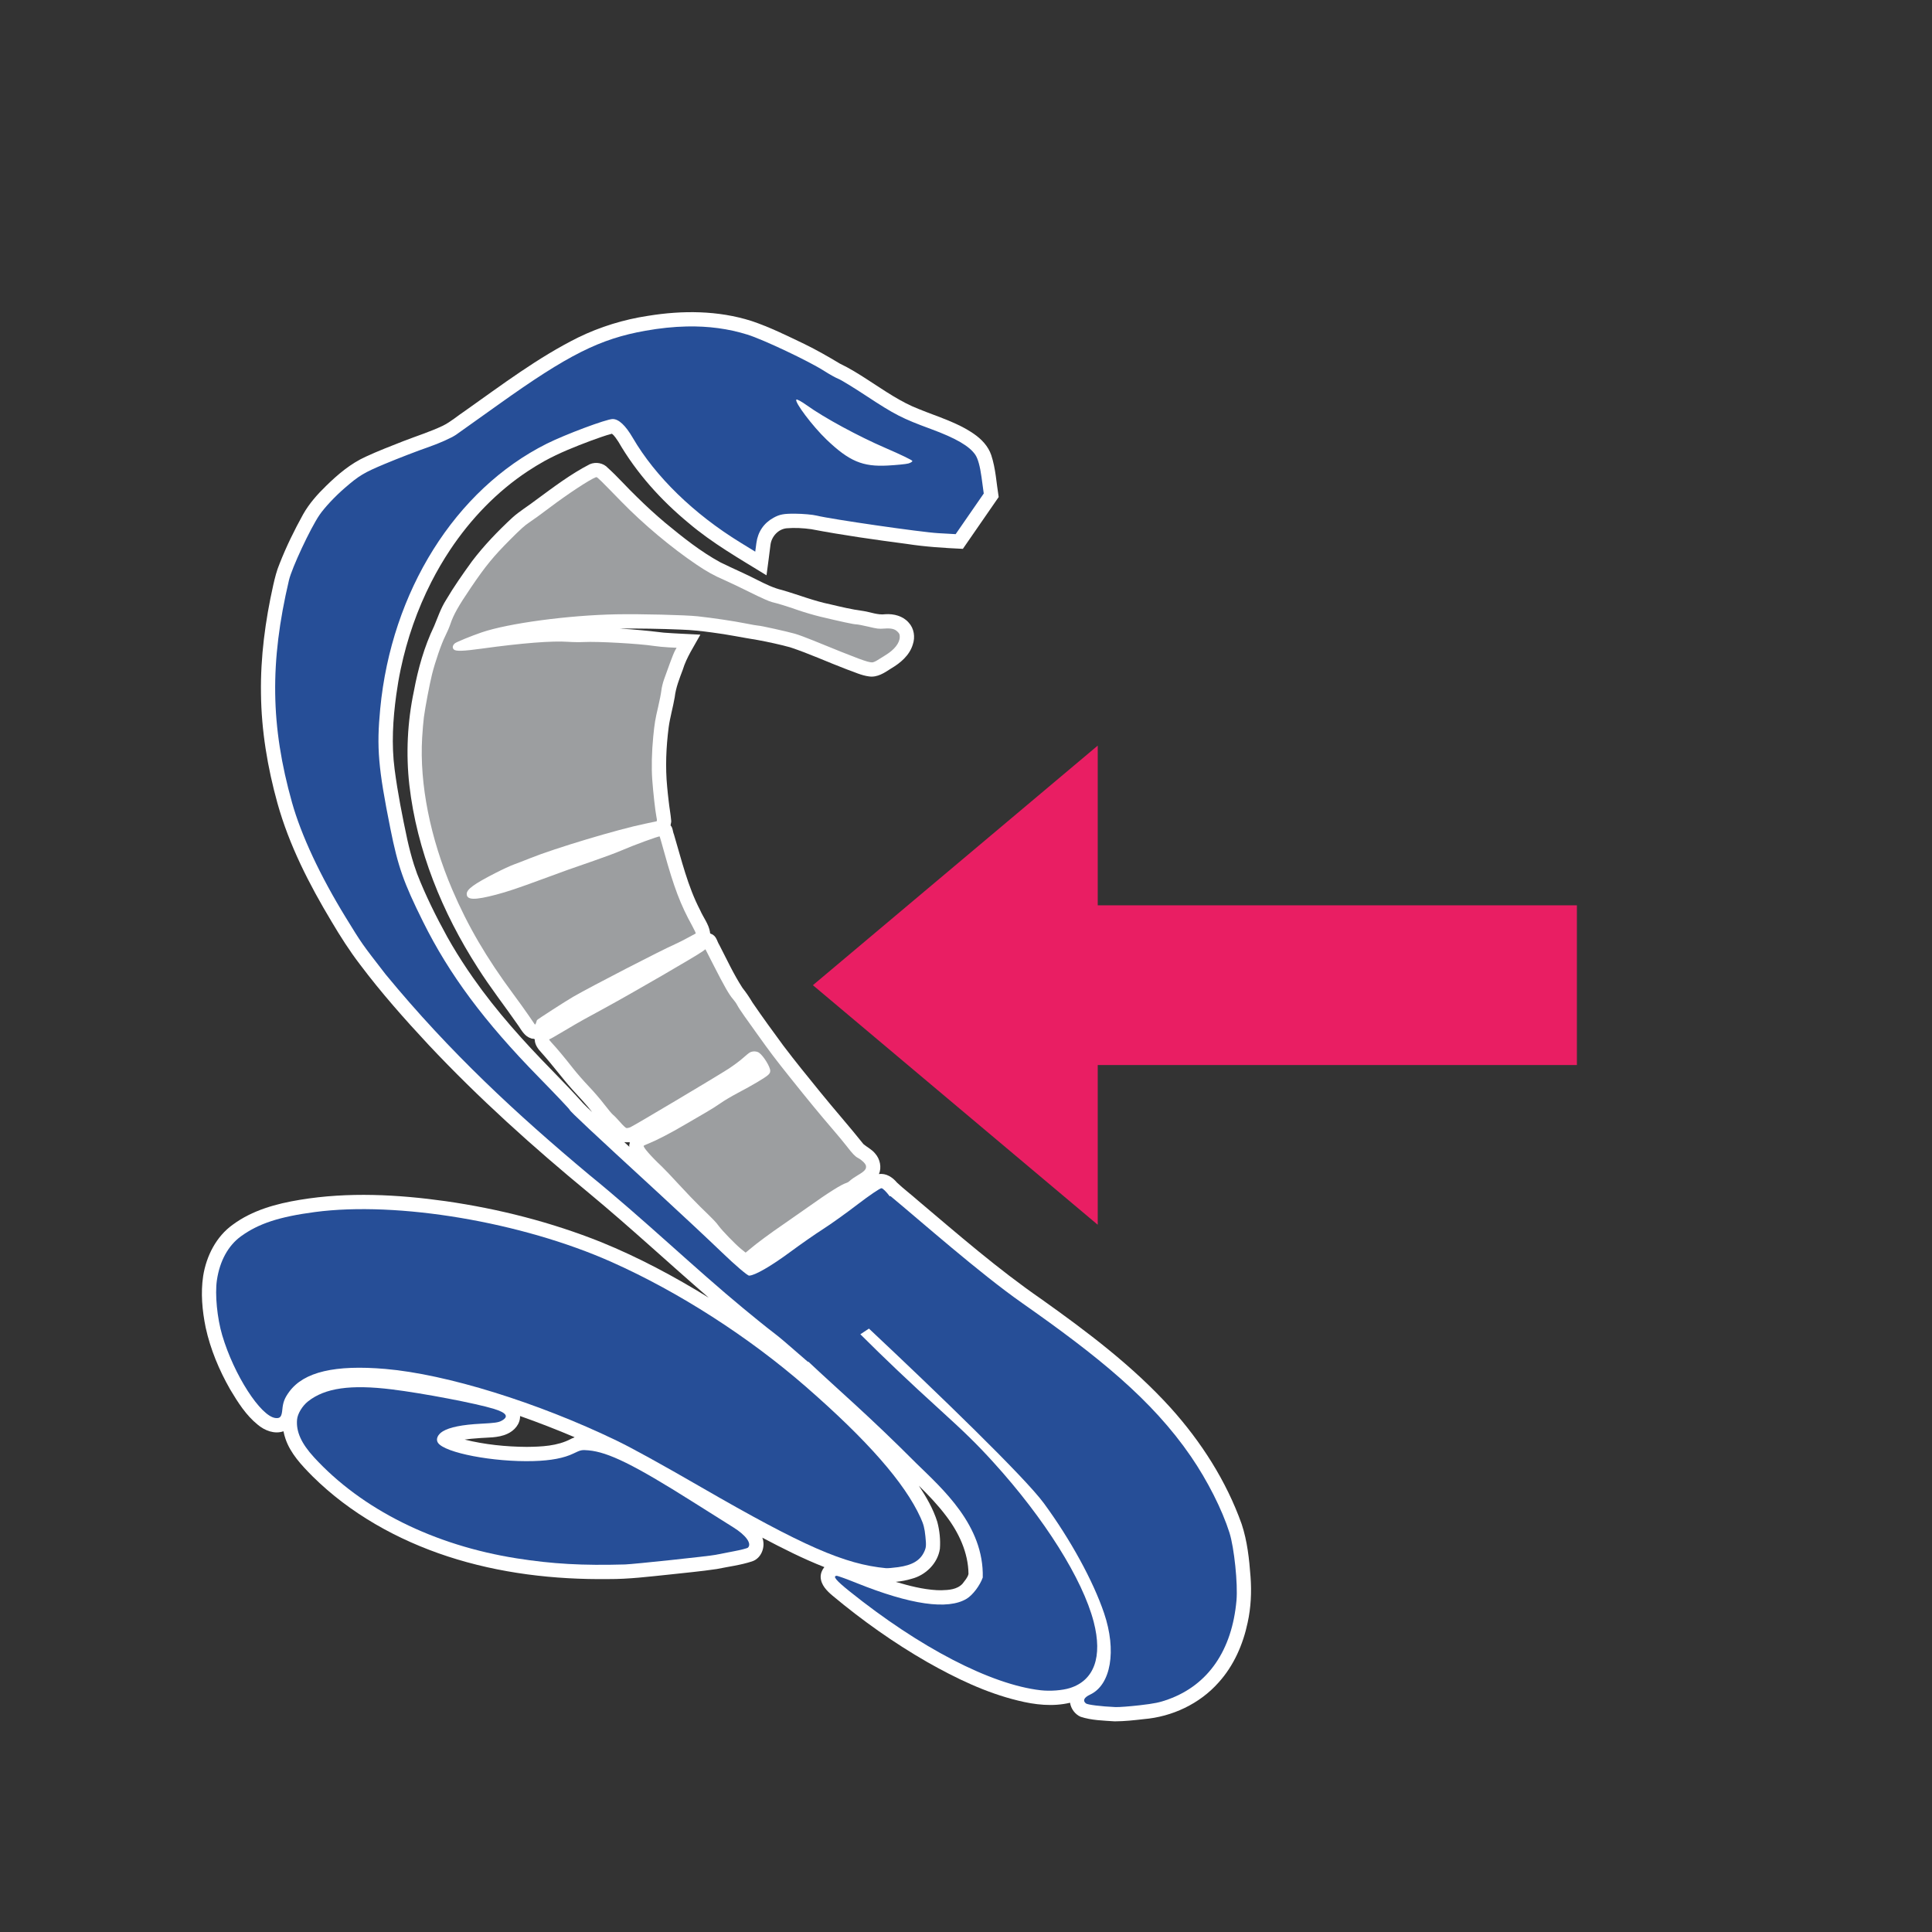 <?xml version="1.0" encoding="UTF-8" standalone="no"?>
<svg
   role="img"
   focusable="false"
   aria-hidden="true"
   viewBox="0 0 14 14"
   version="1.1"
   id="svg12"
   sodipodi:docname="import.svg"
   inkscape:version="1.2.2 (732a01da63, 2022-12-09)"
   xmlns:inkscape="http://www.inkscape.org/namespaces/inkscape"
   xmlns:sodipodi="http://sodipodi.sourceforge.net/DTD/sodipodi-0.dtd"
   xmlns="http://www.w3.org/2000/svg"
   xmlns:svg="http://www.w3.org/2000/svg">
  <rect x="0" y="0" width="14" height="14" fill="#333333" stroke="none"/>
  <defs
     id="defs16" />
  <sodipodi:namedview
     id="namedview14"
     pagecolor="#ffffff"
     bordercolor="#000000"
     borderopacity="0.25"
     inkscape:showpageshadow="2"
     inkscape:pageopacity="0.0"
     inkscape:pagecheckerboard="0"
     inkscape:deskcolor="#d1d1d1"
     showgrid="false"
     inkscape:zoom="42.274884"
     inkscape:cx="-1.336491"
     inkscape:cy="5.4169279"
     inkscape:window-width="1920"
     inkscape:window-height="1017"
     inkscape:window-x="-8"
     inkscape:window-y="-8"
     inkscape:window-maximized="1"
     inkscape:current-layer="svg12" />
  <g
     fill="#e91e63"
     id="g40830"
     transform="matrix(0.643,0,0,0.643,3.55,2.638)">
    <path
       d="M 3.64,7 6.85,4.3 v 5.4 z"
       id="path40826" />
    <path
       d="m 5.35,6.1 h 6.9 v 1.8 h -6.9 z"
       id="path40828" />
  </g>
  <g
     id="g3226"
     transform="matrix(0.023,0,0,-0.023,2.007,18.301)">
    <path
       id="path1009-3"
       style="fill:#ffffff;fill-opacity:1;stroke-width:0.346"
       d="m 263.971,253.365 c -3.617,0.253 -7.331,0.304 -10.801,1.453 -1.753,0.784 -3.02,2.519 -3.302,4.41 -5.428,-1.3 -11.108,-0.644 -16.461,0.699 -10.078,2.451 -19.5,7.005 -28.487,12.092 -10.558,6.064 -20.528,13.135 -29.871,20.936 -1.789,1.499 -3.677,3.395 -3.754,5.879 -0.009,1.141 0.432,2.262 1.166,3.129 -6.72,2.638 -13.168,5.905 -19.545,9.275 1.083,-2.814 -0.263,-6.534 -3.256,-7.482 -3.616,-1.182 -7.392,-1.638 -11.092,-2.398 -5.049,-0.759 -10.14,-1.2 -15.213,-1.77 -6.259,-0.64 -12.522,-1.425 -18.825,-1.396 -17.132,-0.21 -34.405,1.795 -50.731,7.135 -15.807,5.175 -30.763,13.507 -42.621,25.268 -3.408,3.446 -6.894,7.106 -8.497,11.786 -0.261,0.778 -0.482,1.571 -0.631,2.379 -2.839,-0.996 -5.94,0.227 -8.133,2.088 -3.699,2.981 -6.261,7.075 -8.672,11.104 -3.47,6.076 -6.208,12.62 -7.705,19.468 -1.093,5.351 -1.612,10.902 -0.786,16.328 1.012,6.237 4.087,12.367 9.314,16.097 6.155,4.56 13.728,6.624 21.184,7.842 15.21,2.516 30.768,1.692 45.971,-0.443 16.719,-2.41 33.211,-6.609 48.904,-12.887 11.797,-4.798 23.063,-10.822 33.891,-17.505 -12.567,10.852 -24.728,22.17 -37.51,32.774 -17.777,14.647 -34.957,30.076 -50.736,46.876 -7.556,8.105 -14.922,16.414 -21.582,25.279 -3.305,4.309 -6.225,8.893 -8.989,13.562 -7.04,11.721 -13.353,24.036 -17.042,37.257 -3.135,11.271 -5.081,22.917 -5.2,34.632 -0.177,11.464 1.354,22.898 3.852,34.069 0.527,2.329 1.098,4.654 2.033,6.858 2.096,5.346 4.634,10.516 7.414,15.538 1.898,3.345 4.462,6.243 7.212,8.909 3.722,3.64 7.777,7.086 12.565,9.236 3.834,1.783 7.79,3.291 11.722,4.843 4.142,1.611 8.404,2.941 12.428,4.843 2.597,1.263 4.763,3.212 7.162,4.792 11.527,8.139 22.848,16.736 35.527,23.042 6.931,3.383 14.381,5.673 22.005,6.824 10.819,1.767 22.138,1.73 32.655,-1.628 5.745,-1.921 11.179,-4.637 16.634,-7.241 3.833,-1.871 7.537,-3.993 11.191,-6.186 3.068,-1.464 5.948,-3.269 8.793,-5.12 5.225,-3.351 10.341,-7.003 16.178,-9.236 5.819,-2.381 12.004,-4.154 17.24,-7.779 2.4,-1.654 4.52,-3.878 5.466,-6.687 1.417,-4.272 1.623,-8.806 2.344,-13.208 -3.76,-5.444 -7.524,-10.884 -11.285,-16.326 -5.913,0.28 -11.831,0.645 -17.686,1.556 -10.063,1.326 -20.119,2.744 -30.091,4.639 -2.559,0.355 -5.167,0.503 -7.743,0.288 -2.648,-0.256 -4.743,-2.591 -5.085,-5.172 -0.38,-3.219 -0.841,-6.431 -1.257,-9.646 -8.406,5.175 -17.044,10.09 -24.59,16.51 -8.715,7.206 -16.4,15.757 -22.077,25.566 -0.621,0.884 -1.166,1.867 -2.046,2.526 -2.236,-0.574 -4.289,-1.38 -6.49,-2.148 -5.043,-1.889 -10.076,-3.88 -14.801,-6.481 -1.662,-0.926 -3.465,-2.021 -5.119,-3.113 -9.812,-6.466 -18.091,-15.118 -24.587,-24.881 -2.118,-3.184 -4.138,-6.643 -5.906,-10.109 -4.401,-8.63 -7.626,-17.877 -9.639,-27.447 -0.561,-2.637 -1.026,-5.383 -1.388,-8.036 -1.069,-7.778 -1.555,-15.697 -0.526,-23.507 0.97,-7.458 2.436,-14.844 4.008,-22.195 0.592,-2.645 1.28,-5.295 2.073,-7.813 0.265,-0.828 0.636,-1.923 0.975,-2.841 2.689,-6.902 5.997,-13.552 9.571,-20.035 1.95,-3.485 4.068,-6.875 6.288,-10.194 0.555,-0.81 1.234,-1.82 1.818,-2.636 7.365,-10.538 15.998,-20.113 24.99,-29.276 3.283,-3.382 6.57,-6.763 9.699,-10.287 0.909,-0.949 1.875,-1.838 2.828,-2.742 -1.904,2.479 -4.079,4.723 -6.176,7.034 -3.411,3.813 -6.42,7.965 -9.853,11.757 -0.994,1.075 -1.934,2.314 -2.064,3.826 0.15,0.738 -0.758,0.377 -1.197,0.65 -1.89,0.565 -2.898,2.374 -3.916,3.908 -4.27,6.156 -8.902,12.06 -12.91,18.397 -11.119,17.323 -19.122,36.923 -21.488,57.464 -1.112,9.87 -0.62,19.911 1.43,29.628 1.307,7.028 3.256,13.976 6.358,20.436 1.166,2.776 2.116,5.666 3.744,8.223 2.492,4.24 5.334,8.265 8.213,12.249 3.766,4.957 8.105,9.458 12.66,13.691 2.354,2.131 5.107,3.741 7.605,5.689 5.43,3.985 10.83,8.098 16.839,11.186 1.909,0.826 4.3,0.392 5.703,-1.175 3.201,-2.887 6.025,-6.159 9.139,-9.138 2.939,-2.89 5.877,-5.596 9.023,-8.237 5.475,-4.507 11.055,-8.98 17.305,-12.38 3.905,-1.934 7.929,-3.619 11.797,-5.632 2.453,-1.222 4.927,-2.453 7.612,-3.08 5.105,-1.475 10.034,-3.457 15.262,-4.519 3.416,-0.812 6.836,-1.627 10.322,-2.082 2.314,-0.344 4.567,-1.342 6.945,-1.016 2.675,0.183 5.571,-0.555 7.372,-2.657 1.695,-1.82 2.09,-4.566 1.286,-6.877 -1.016,-3.409 -3.888,-5.834 -6.854,-7.572 -2.044,-1.339 -4.315,-2.865 -6.886,-2.5 -2.469,0.302 -4.732,1.428 -7.062,2.231 -5.985,2.266 -11.807,4.964 -17.889,6.966 -3.363,0.907 -6.772,1.649 -10.197,2.283 -4.785,0.758 -9.528,1.769 -14.338,2.373 -3.3,0.448 -6.485,0.804 -9.818,0.907 -6.425,0.276 -12.95,0.374 -19.424,0.322 4.687,-0.24 9.356,-0.729 14.014,-1.282 3.837,-0.296 7.685,-0.419 11.527,-0.634 -1.976,-3.621 -4.344,-7.09 -5.556,-11.07 -1.056,-2.816 -2.193,-5.645 -2.532,-8.658 -0.542,-3.171 -1.504,-6.439 -1.911,-9.52 -0.791,-6.205 -1.073,-12.495 -0.463,-18.73 0.121,-1.354 0.287,-2.942 0.465,-4.382 0.22,-2.123 0.637,-4.229 0.808,-6.352 0.03,-0.471 -0.187,-0.979 -0.199,-1.399 0.738,-0.744 0.644,-1.884 1.048,-2.799 2.41,-8.083 4.352,-16.398 8.275,-23.929 1.004,-2.307 2.7,-4.352 3.099,-6.889 -0.148,-0.608 0.64,-0.514 0.953,-0.865 1.128,-0.712 1.307,-2.116 1.982,-3.167 2.353,-4.546 4.498,-9.224 7.286,-13.526 1.182,-1.471 2.219,-3.047 3.189,-4.661 3.133,-4.581 6.4,-9.07 9.693,-13.537 3.691,-4.895 7.671,-9.764 11.572,-14.57 4.488,-5.544 9.23,-10.881 13.672,-16.461 1.213,-1.011 2.695,-1.705 3.688,-2.973 1.539,-1.715 2.094,-4.366 1.187,-6.463 2.223,0.346 4.292,-1 5.65,-2.649 2.134,-2.026 4.504,-3.785 6.702,-5.741 12.654,-10.685 25.112,-21.531 38.758,-30.967 14.478,-10.305 28.822,-21.073 40.796,-34.295 9.621,-10.688 17.545,-23.049 22.379,-36.634 1.775,-5.361 2.378,-11.022 2.794,-16.628 0.352,-4.796 0.124,-9.643 -0.905,-14.348 -1.448,-6.917 -4.382,-13.634 -9.16,-18.907 -5.954,-6.734 -14.651,-10.811 -23.569,-11.553 -3.032,-0.352 -6.073,-0.688 -9.129,-0.698 z m -54.65,41.307 c 2.336,0.062 4.995,0.222 6.68,2.073 0.694,0.959 1.6,1.883 1.87,3.06 -0.067,6.753 -3.09,13.129 -7.139,18.402 -2.549,3.377 -5.489,6.435 -8.497,9.402 2.351,-3.555 4.527,-7.301 5.806,-11.386 0.733,-2.751 1.033,-5.638 0.823,-8.477 -0.671,-4.589 -4.468,-8.321 -8.885,-9.458 -1.635,-0.503 -3.327,-0.802 -5.027,-0.974 4.216,-1.243 8.521,-2.365 12.927,-2.614 0.48,-0.029 0.961,-0.025 1.442,-0.029 z M 78.717,339.84 c 4.682,0.06 9.58,0.252 13.821,2.466 0.329,0.227 1.097,0.422 1.238,0.581 -5.657,2.401 -11.388,4.629 -17.184,6.674 0.068,-2.508 -1.806,-4.625 -3.999,-5.598 -2.956,-1.386 -6.339,-1.108 -9.475,-1.411 -1.332,-0.09 -2.664,-0.203 -3.983,-0.411 6.303,-1.569 13.012,-2.257 19.582,-2.301 z m 32.289,94.816 c -0.159,0.373 0.478,1.325 -0.119,1.17 -0.487,-0.04 -0.979,-0.031 -1.463,0.039 0.529,-0.488 1.059,-0.977 1.588,-1.465 -0.002,0.085 -0.004,0.171 -0.006,0.256 z" />
    <g
       id="g3144">
      <path
         style="fill:#264e97;fill-opacity:1;stroke-width:0.346"
         d="m 109.689,302.8 c -13.38,-0.385 -22.864,0.147 -34.095,1.912 -26.135,4.109 -48.874,15.438 -63.917,31.844 -4.016,4.38 -5.689,8.103 -5.346,11.898 0.165,1.825 1.644,4.28 3.438,5.707 5.333,4.242 13.429,5.399 26.475,3.786 9.797,-1.212 26.469,-4.395 32.112,-6.132 4.026,-1.239 4.797,-2.466 2.366,-3.766 -0.981,-0.525 -2.154,-0.69 -6.44,-0.909 -5.897,-0.301 -9.883,-1.098 -12.035,-2.406 -1.628,-0.99 -2.266,-2.489 -1.531,-3.595 2.115,-3.182 17.529,-6.135 30.121,-5.771 5.491,0.159 9.581,0.937 12.589,2.394 2.306,1.117 2.571,1.173 4.693,0.988 6.248,-0.544 14.371,-4.549 32.81,-16.175 5.7,-3.594 11.501,-7.245 12.892,-8.114 3.945,-2.464 5.836,-5.09 4.577,-6.356 -0.219,-0.22 -2.32,-0.758 -4.668,-1.195 -2.349,-0.437 -4.884,-0.929 -5.633,-1.093 -1.744,-0.381 -25.879,-2.945 -28.407,-3.017 z"
         id="path1009" />
      <path
         style="fill:#264e97;fill-opacity:1;stroke-width:0.346"
         d="m 191.887,301.625 c -13.07,1.243 -26.063,6.932 -58.146,25.46 -12.702,7.335 -21.858,12.382 -26.739,14.738 -24.935,12.035 -53.557,20.909 -72.799,22.571 -15.93,1.376 -25.704,-0.927 -30.307,-7.141 -1.461,-1.972 -1.986,-3.308 -2.197,-5.586 -0.217,-2.348 -0.671,-2.914 -2.191,-2.73 -4.683,0.569 -13.068,13.613 -16.752,26.059 -1.606,5.425 -2.332,12.91 -1.682,17.341 0.892,6.079 3.566,10.951 7.617,13.874 5.552,4.008 12.017,6.125 23.254,7.618 26.058,3.461 65.169,-3.129 93.504,-15.754 21.082,-9.393 43.141,-23.553 61.191,-39.278 19.378,-16.882 31.136,-30.303 36.111,-41.219 0.982,-2.154 1.279,-3.295 1.548,-5.939 0.289,-2.839 0.242,-3.473 -0.352,-4.785 -1.265,-2.795 -3.791,-4.297 -8.255,-4.91 -1.611,-0.221 -3.324,-0.364 -3.807,-0.319 z"
         id="path1007" />
      <path
         id="path1001"
         style="fill:#264e97;fill-opacity:1;stroke-width:0.346"
         d="m 129.058,692.839 c -4.117,-0.089 -8.431,-0.54 -12.986,-1.349 -14.327,-2.544 -24.346,-7.575 -46.25,-23.224 -5.968,-4.263 -11.983,-8.548 -13.368,-9.52 -1.385,-0.972 -5.313,-2.733 -8.728,-3.913 -3.415,-1.18 -9.589,-3.559 -13.72,-5.288 -6.671,-2.792 -8.093,-3.648 -12.722,-7.658 -3.056,-2.648 -6.321,-6.141 -7.896,-8.448 -2.864,-4.196 -8.697,-16.667 -9.609,-20.544 -6.08,-25.849 -5.804,-45.958 0.961,-70.034 2.898,-10.315 8.882,-23.115 16.938,-36.234 5.12,-8.338 4.959,-8.108 12.552,-17.911 20.211,-24.575 41.384,-44.128 64.188,-63.198 16.898,-13.716 33.419,-29.593 48.497,-42.021 15.077,-12.428 5.737,-4.124 20.335,-16.843 0.055,-3.4e-4 0.132,0.022 0.19,0.025 9.609,-9.076 18.804,-16.779 33.983,-32.011 8.178,-7.993 21.356,-19.514 20.943,-35.987 -0.912,-2.555 -3.163,-5.526 -5.058,-6.678 -5.938,-3.609 -17.674,-1.916 -34.932,5.038 -3.049,1.229 -5.782,2.21 -6.073,2.183 -1.273,-0.122 -0.127,-1.496 4.028,-4.833 22.204,-17.828 44.618,-29.441 60.275,-31.229 3.006,-0.343 6.821,-0.054 9.22,0.699 7.665,2.406 10.344,9.861 7.493,20.848 -3.486,13.437 -15.457,32.497 -31.529,50.202 -5.155,5.679 -8.885,9.339 -17.275,16.956 -9.197,8.349 -17.215,15.96 -24.715,23.455 0.887,0.578 1.804,1.185 2.713,1.786 21.745,-20.426 49.09,-46.842 55.072,-54.983 8.373,-11.394 15.556,-24.497 19.003,-34.668 4.008,-11.823 2.174,-22.569 -4.378,-25.652 -1.949,-0.917 -2.425,-1.901 -1.349,-2.789 0.515,-0.425 4.811,-0.958 9.299,-1.153 1.102,-0.048 4.559,0.211 7.68,0.574 4.725,0.55 6.239,0.865 9.038,1.879 12.523,4.54 20.023,15.437 21.425,31.129 0.467,5.226 -0.714,16.632 -2.21,21.353 -2.309,7.285 -6.939,16.439 -12.157,24.038 -12.306,17.922 -29.271,31.556 -53.155,48.316 -13.475,9.456 -31.853,25.726 -41.514,33.724 -0.078,-0.035 -0.132,-0.062 -0.209,-0.097 -1.043,1.401 -2.175,2.547 -2.602,2.558 -0.461,0.011 -3.823,-2.267 -7.471,-5.062 -3.648,-2.796 -8.568,-6.315 -10.934,-7.821 -2.366,-1.506 -7.014,-4.743 -10.33,-7.195 -6.107,-4.516 -11.232,-7.462 -12.979,-7.462 -0.527,0 -4.38,3.293 -8.563,7.32 -4.184,4.027 -13.257,12.516 -20.164,18.864 -20.665,18.996 -27.774,25.655 -27.775,26.014 -4.34e-4,0.187 -4.414,4.848 -9.809,10.356 -17.129,17.491 -28.124,32.267 -36.388,48.901 -6.169,12.417 -7.914,17.385 -10.315,29.37 -3.837,19.153 -4.375,25.478 -3.202,37.752 3.535,37.015 23.673,69.094 52.418,83.503 5.814,2.915 18.851,7.796 20.823,7.796 1.906,0 4.05,-2.006 6.333,-5.924 7.104,-12.196 19.213,-23.975 33.93,-33.007 l 4.651,-2.855 0.363,2.736 c 0.464,3.497 2.33,6.254 5.373,7.934 1.956,1.08 3.236,1.321 6.869,1.292 2.455,-0.02 5.498,-0.292 6.762,-0.605 4.583,-1.135 32.868,-5.222 38.253,-5.527 l 5.522,-0.312 4.427,6.403 4.427,6.401 -0.706,5.174 c -0.464,3.394 -1.128,5.8 -1.931,6.995 -1.86,2.767 -6.125,5.247 -14.011,8.152 -9.07,3.34 -11.365,4.516 -20.326,10.412 -4.022,2.646 -7.968,5.061 -8.77,5.366 -0.802,0.305 -2.822,1.426 -4.49,2.493 -4.875,3.119 -19.226,9.914 -24.229,11.473 -5.979,1.863 -12.296,2.715 -19.157,2.566 z m 34.585,-23.036 c 0.18,0.18 1.672,-0.638 3.316,-1.819 5.412,-3.888 16.282,-9.782 24.828,-13.463 4.624,-1.992 8.407,-3.819 8.407,-4.059 0,-0.24 -0.581,-0.598 -1.292,-0.795 -0.711,-0.197 -3.618,-0.487 -6.46,-0.643 -7.936,-0.436 -12.155,1.351 -19.293,8.171 -4.358,4.163 -10.201,11.914 -9.505,12.609 z" />
      <path
         id="path2334"
         style="fill:#9c9ea0;fill-opacity:1;stroke:none;stroke-width:0.203"
         d="m 100.611,645.363 c -0.055,0.002 -0.1,-0.013 -0.15,-0.032 -1.964,-0.735 -8.883,-5.29 -14.602,-9.613 -2.56,-1.936 -5.432,-4.018 -6.381,-4.627 -1.304,-0.837 -2.769,-2.154 -5.997,-5.393 -5.316,-5.336 -7.764,-8.326 -12.321,-15.046 -4.023,-5.933 -5.564,-8.669 -6.535,-11.608 -0.302,-0.914 -1.033,-2.617 -1.626,-3.784 -1.166,-2.295 -3.17,-8.104 -4.144,-12.015 -0.759,-3.047 -2.157,-10.409 -2.564,-13.501 -0.169,-1.284 -0.417,-4.199 -0.55,-6.478 -0.854,-14.535 2.522,-31.559 9.494,-47.87 4.873,-11.402 10.805,-21.548 19.254,-32.935 1.703,-2.296 3.865,-5.306 4.804,-6.689 0.939,-1.384 1.794,-2.635 1.9,-2.779 0.142,-0.193 0.262,-0.064 0.453,0.486 0.143,0.411 0.262,0.774 0.264,0.807 0.009,0.167 9.205,6.094 11.498,7.41 5.823,3.343 27.559,14.562 32.061,16.549 1,0.441 2.817,1.36 4.039,2.041 1.222,0.681 2.308,1.267 2.415,1.303 0.107,0.036 -0.384,1.11 -1.09,2.389 -3.695,6.683 -5.747,12.082 -8.835,23.235 -0.742,2.68 -1.381,4.905 -1.418,4.945 -0.191,0.201 -8.368,-2.8 -12.274,-4.504 -1.396,-0.609 -5.232,-2.037 -8.526,-3.172 -7.599,-2.619 -8.726,-3.021 -16.241,-5.796 -7.542,-2.785 -10.994,-3.943 -14.487,-4.861 -6.791,-1.785 -9.266,-1.725 -9.266,0.224 0,1.471 2.237,3.102 9.035,6.591 2.121,1.089 4.735,2.297 5.808,2.684 1.073,0.387 3.356,1.271 5.075,1.964 7.832,3.157 27.764,9.139 36.216,10.869 1.898,0.388 3.551,0.743 3.674,0.787 0.159,0.058 0.149,0.447 -0.038,1.367 -0.362,1.779 -1.031,7.722 -1.321,11.742 -0.274,3.79 -0.156,8.849 0.316,13.601 0.416,4.189 0.613,5.376 1.561,9.406 0.442,1.879 0.89,4.177 0.996,5.107 0.112,0.983 0.482,2.484 0.884,3.588 0.38,1.043 1.188,3.277 1.794,4.964 0.606,1.687 1.332,3.478 1.612,3.98 l 0.509,0.912 -2.557,0.13 c -1.407,0.072 -3.471,0.272 -4.588,0.444 -4.702,0.726 -17.787,1.457 -22.027,1.231 -1.284,-0.068 -3.568,-0.037 -5.075,0.07 -4.957,0.352 -14.526,-0.402 -27.064,-2.135 -6.019,-0.832 -8.258,-0.9 -8.886,-0.272 -0.533,0.533 -0.388,1.323 0.357,1.939 0.502,0.416 5.236,2.347 8.41,3.432 8.432,2.881 27.336,5.417 42.511,5.701 7.512,0.141 21.754,-0.21 25.58,-0.63 4.876,-0.535 11.422,-1.51 15.068,-2.244 1.924,-0.387 3.76,-0.704 4.079,-0.704 0.715,0 9.011,-1.842 11.508,-2.556 1.005,-0.287 3.517,-1.212 5.583,-2.055 14.644,-5.977 17.29,-6.96 18.722,-6.96 0.314,0 1.048,0.306 1.633,0.681 0.584,0.375 1.748,1.099 2.586,1.609 2.816,1.715 4.466,3.837 4.466,5.743 0,0.794 -0.104,1.045 -0.672,1.612 -0.917,0.917 -1.982,1.168 -4.264,1.003 -1.703,-0.123 -2.132,-0.071 -4.928,0.598 -1.685,0.403 -3.419,0.733 -3.852,0.733 -0.775,0 -4.855,0.876 -11.458,2.459 -1.842,0.442 -4.948,1.356 -6.902,2.032 -3.768,1.303 -5.916,1.966 -8.212,2.535 -0.897,0.222 -3.413,1.346 -6.903,3.082 -3.02,1.503 -6.623,3.223 -8.007,3.823 -3.337,1.447 -5.448,2.614 -8.751,4.838 -7.962,5.362 -16.798,12.763 -23.752,19.896 -6.648,6.819 -7.515,7.706 -7.899,7.72 z m 34.382,-148.742 -0.908,-0.668 c -1.911,-1.403 -21.964,-13.031 -30.448,-17.656 -2.624,-1.43 -5.775,-3.152 -7.003,-3.824 -1.228,-0.672 -4.117,-2.349 -6.419,-3.728 -2.302,-1.379 -4.297,-2.507 -4.432,-2.507 -0.135,0 0.206,-0.48 0.759,-1.066 1.502,-1.591 4.165,-4.777 6.627,-7.93 1.204,-1.542 3.467,-4.14 5.029,-5.773 1.562,-1.633 3.788,-4.219 4.948,-5.746 1.16,-1.527 2.407,-3.005 2.772,-3.284 0.365,-0.279 1.349,-1.299 2.187,-2.266 0.837,-0.967 1.72,-1.809 1.962,-1.872 0.241,-0.062 0.834,0.063 1.319,0.278 1.283,0.57 27.579,16.228 30.927,18.415 1.563,1.021 3.572,2.519 4.466,3.329 0.893,0.81 1.899,1.62 2.234,1.799 0.869,0.463 2.151,0.416 2.884,-0.105 1.379,-0.982 3.511,-4.429 3.511,-5.677 0,-0.548 -0.16,-0.852 -0.719,-1.364 -0.93,-0.852 -4.947,-3.231 -9.432,-5.587 -1.954,-1.027 -4.42,-2.487 -5.481,-3.246 -1.061,-0.759 -3.117,-2.058 -4.568,-2.888 -1.452,-0.83 -4.539,-2.628 -6.861,-3.995 -4.29,-2.524 -8.635,-4.779 -11.207,-5.816 -0.782,-0.315 -1.493,-0.633 -1.582,-0.707 -0.376,-0.315 2.232,-3.319 5.723,-6.593 0.714,-0.67 3.101,-3.182 5.303,-5.583 2.202,-2.401 5.224,-5.553 6.715,-7.004 4.579,-4.458 4.94,-4.834 5.863,-6.09 1.122,-1.528 5.128,-5.662 7.009,-7.233 0.782,-0.653 1.449,-1.188 1.483,-1.19 0.034,-0.002 0.673,0.524 1.42,1.168 1.948,1.677 6.266,4.871 10.495,7.766 2.01,1.376 5.379,3.729 7.487,5.228 6.828,4.857 10.734,7.313 12.503,7.863 0.275,0.086 0.764,0.42 1.087,0.743 0.323,0.323 1.448,1.094 2.497,1.711 2.078,1.223 2.637,1.902 2.412,2.929 -0.145,0.662 -1.333,1.817 -2.476,2.407 -0.922,0.476 -1.755,1.343 -3.627,3.781 -0.772,1.005 -2.781,3.426 -4.463,5.38 -3.896,4.524 -7.574,8.992 -13.286,16.14 -4.675,5.85 -6.328,8.034 -10.354,13.678 -1.284,1.8 -3.134,4.393 -4.11,5.76 -0.976,1.368 -1.974,2.898 -2.219,3.401 -0.245,0.502 -0.871,1.396 -1.393,1.986 -1.163,1.316 -2.716,4.032 -6.063,10.6 z" />
    </g>
  </g>
</svg>
